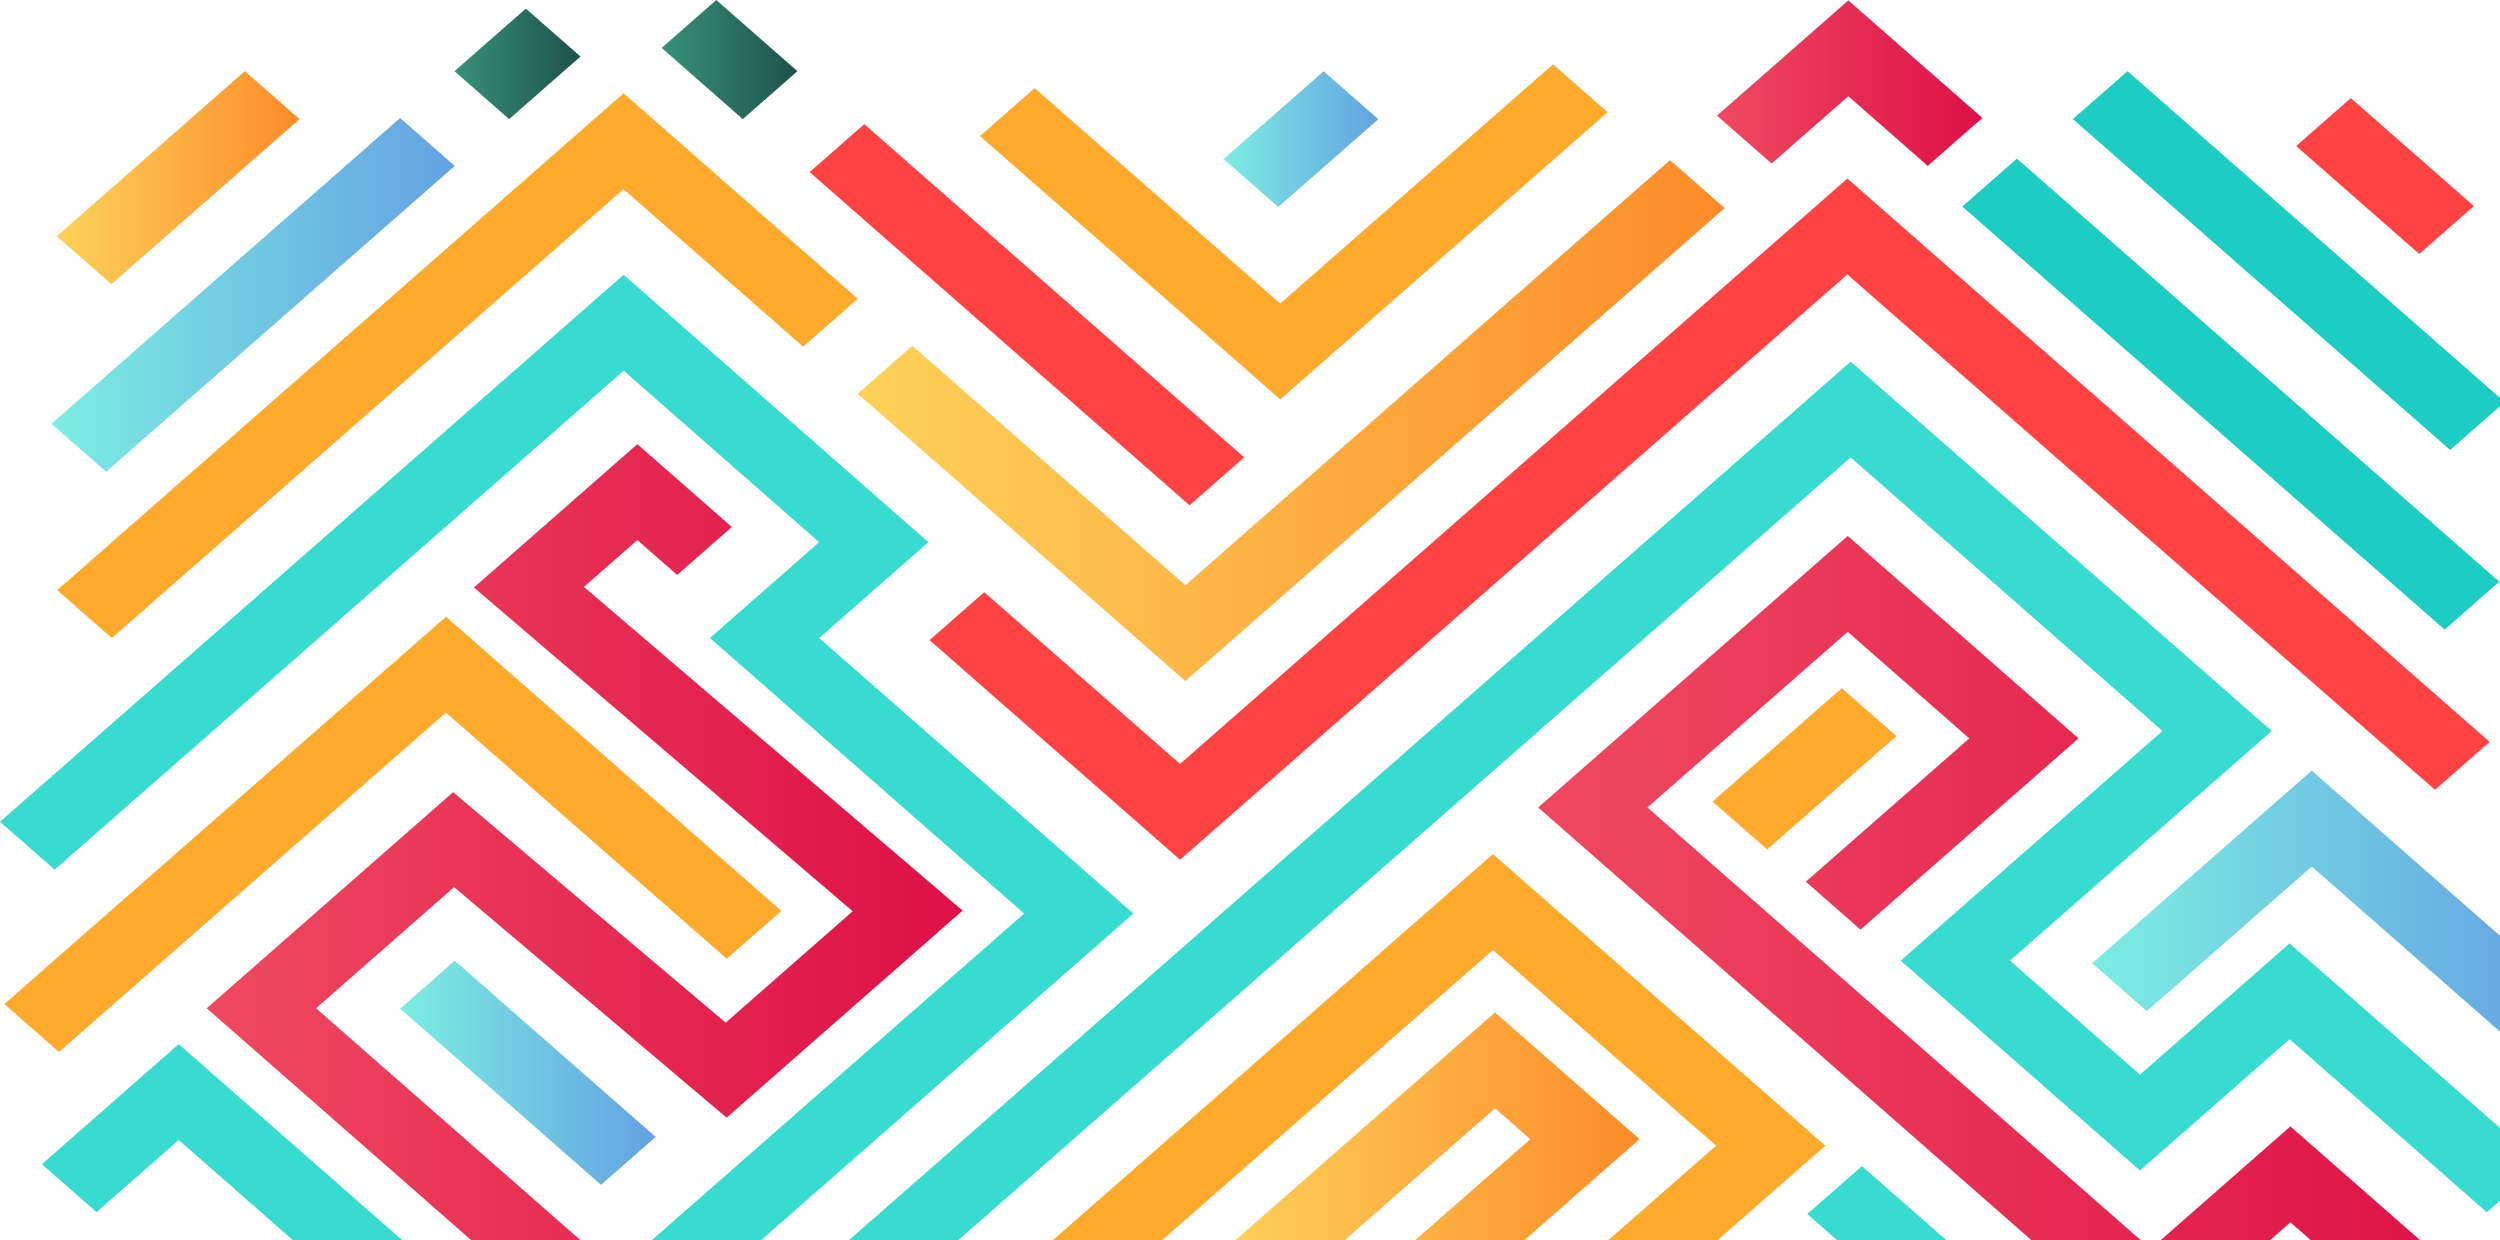 <svg width="502" height="249" viewBox="0 0 502 249" fill="none" xmlns="http://www.w3.org/2000/svg">
<path d="M236.957 172.637L186.66 128.537L197.639 118.907L236.957 153.394L370.954 35.846L499.926 148.97L488.947 158.6L370.954 55.105L236.957 172.637Z" fill="#FF4342"/>
<path d="M177.834 261.823L166.855 252.193L371.613 72.612L456.166 146.776L403.599 192.9L429.708 215.784L459.754 189.429L510.343 233.801L499.364 243.431L459.754 208.672L429.708 235.043L381.661 192.9L434.228 146.776L371.613 91.855L177.834 261.823Z" fill="#37DBCF"/>
<path d="M238.024 136.755L172.228 79.061L183.207 69.431L238.024 117.512L335.34 32.154L346.319 41.783L238.024 136.755Z" fill="url(#paint0_linear_53_3425)"/>
<path d="M134.365 265.226L123.386 255.596L205.65 183.44L142.551 128.111L164.489 108.869L125.229 74.433L10.979 174.627L0 165.014L125.229 55.173L186.427 108.869L164.489 128.111L227.588 183.44L134.365 265.226Z" fill="#37DBCF"/>
<path d="M22.462 128.128L11.483 118.499L125.209 18.73L172.248 59.988L161.269 69.618L125.209 37.989L22.462 128.128Z" fill="#FFAA2C"/>
<path d="M109.323 261.925L41.51 202.462L90.993 159.06L145.712 205.354L171.22 182.981L95.163 117.971L127.983 89.184L146.954 105.823L135.975 115.453L127.983 108.443L117.257 117.852L193.294 182.845L145.906 224.427L91.187 178.132L63.468 202.462L120.302 252.312L109.323 261.925Z" fill="url(#paint1_linear_53_3425)"/>
<path d="M91.317 192.913L80.344 202.537L120.683 237.919L131.655 228.295L91.317 192.913Z" fill="url(#paint2_linear_53_3425)"/>
<path d="M11.852 211.241L0.873 201.611L89.557 123.841L156.905 182.913L145.926 192.526L89.557 143.084L11.852 211.241Z" fill="#FFAA2C"/>
<path d="M73.4 261.823L35.885 228.918L19.378 243.397L8.419 233.767L35.885 209.659L84.378 252.193L73.4 261.823Z" fill="#37DBCF"/>
<path d="M490.189 271.997L459.91 245.439L431.861 270.041L308.863 162.139L371.031 107.61L417.371 148.273L373.592 186.673L362.613 177.043L395.433 148.273L371.031 126.87L330.801 162.139L431.861 250.781L459.91 226.179L501.168 262.368L490.189 271.997Z" fill="url(#paint3_linear_53_3425)"/>
<path d="M502.021 207.175L464.196 173.998L431.085 203.04L420.106 193.41L464.196 154.738L513 197.562L502.021 207.175Z" fill="url(#paint4_linear_53_3425)"/>
<path d="M325.758 265.821L314.779 256.191L344.593 230.058L299.785 190.756L216.784 263.575L205.805 253.946L299.785 171.514L366.531 230.058L325.758 265.821Z" fill="#FFAA2C"/>
<path d="M373.871 234.149L362.898 243.774L385.077 263.227L396.05 253.603L373.871 234.149Z" fill="#37DBCF"/>
<path d="M289.892 263.235L278.933 253.622L307.292 228.748L300.212 222.538L256.199 261.159L245.22 251.53L300.212 203.295L329.23 228.748L289.892 263.235Z" fill="url(#paint5_linear_53_3425)"/>
<path d="M404.996 31.846L394.023 41.47L490.885 126.43L501.858 116.806L404.996 31.846Z" fill="#1DCDC3"/>
<path d="M387.092 33.31L371.148 19.325L355.746 32.834L344.767 23.221L371.148 0.082L398.071 23.68L387.092 33.31Z" fill="url(#paint6_linear_53_3425)"/>
<path d="M80.344 23.693L10.338 85.097L21.311 94.722L91.317 33.318L80.344 23.693Z" fill="url(#paint7_linear_53_3425)"/>
<path d="M427.207 14.289L416.234 23.913L491.987 90.358L502.96 80.734L427.207 14.289Z" fill="#1DCDC3"/>
<path d="M173.55 24.928L162.577 34.553L238.865 101.467L249.838 91.843L173.55 24.928Z" fill="#FF4342"/>
<path d="M257.072 80.201L196.785 27.322L207.764 17.692L257.072 60.958L311.85 12.911L322.81 22.541L257.072 80.201Z" fill="#FFAA2C"/>
<path d="M143.831 3.91156e-05L132.858 9.625L149.152 23.917L160.125 14.292L143.831 3.91156e-05Z" fill="url(#paint8_linear_53_3425)"/>
<path d="M265.796 14.311L245.702 31.936L256.675 41.56L276.768 23.936L265.796 14.311Z" fill="url(#paint9_linear_53_3425)"/>
<path d="M472.044 19.698L461.071 29.323L485.787 51.002L496.76 41.378L472.044 19.698Z" fill="#FF4342"/>
<path d="M49.173 14.29L11.393 47.44L22.367 57.063L60.148 23.913L49.173 14.29Z" fill="url(#paint10_linear_53_3425)"/>
<path d="M105.593 1.725L91.26 14.297L102.232 23.921L116.566 11.349L105.593 1.725Z" fill="url(#paint11_linear_53_3425)"/>
<path d="M369.829 138.185L343.878 160.947L354.851 170.571L380.801 147.809L369.829 138.185Z" fill="#FFAA2C"/>
<defs>
<linearGradient id="paint0_linear_53_3425" x1="172.228" y1="84.454" x2="346.319" y2="84.454" gradientUnits="userSpaceOnUse">
<stop stop-color="#FDD259"/>
<stop offset="1" stop-color="#FD8C28"/>
</linearGradient>
<linearGradient id="paint1_linear_53_3425" x1="41.51" y1="175.563" x2="193.294" y2="175.563" gradientUnits="userSpaceOnUse">
<stop offset="0.02" stop-color="#EF4860"/>
<stop offset="1" stop-color="#DD1047"/>
</linearGradient>
<linearGradient id="paint2_linear_53_3425" x1="80.353" y1="215.414" x2="131.659" y2="215.414" gradientUnits="userSpaceOnUse">
<stop stop-color="#7CEEE2"/>
<stop offset="1" stop-color="#64A2E2"/>
</linearGradient>
<linearGradient id="paint3_linear_53_3425" x1="308.863" y1="189.804" x2="501.168" y2="189.804" gradientUnits="userSpaceOnUse">
<stop offset="0.02" stop-color="#EF4860"/>
<stop offset="1" stop-color="#DD1047"/>
</linearGradient>
<linearGradient id="paint4_linear_53_3425" x1="420.106" y1="180.956" x2="513" y2="180.956" gradientUnits="userSpaceOnUse">
<stop stop-color="#7CEEE2"/>
<stop offset="1" stop-color="#64A2E2"/>
</linearGradient>
<linearGradient id="paint5_linear_53_3425" x1="245.22" y1="233.274" x2="329.23" y2="233.274" gradientUnits="userSpaceOnUse">
<stop stop-color="#FDD259"/>
<stop offset="1" stop-color="#FD8C28"/>
</linearGradient>
<linearGradient id="paint6_linear_53_3425" x1="344.767" y1="16.688" x2="398.071" y2="16.688" gradientUnits="userSpaceOnUse">
<stop offset="0.02" stop-color="#EF4860"/>
<stop offset="1" stop-color="#DD1047"/>
</linearGradient>
<linearGradient id="paint7_linear_53_3425" x1="10.349" y1="59.213" x2="91.313" y2="59.213" gradientUnits="userSpaceOnUse">
<stop stop-color="#7CEEE2"/>
<stop offset="1" stop-color="#64A2E2"/>
</linearGradient>
<linearGradient id="paint8_linear_53_3425" x1="132.857" y1="11.961" x2="160.13" y2="11.961" gradientUnits="userSpaceOnUse">
<stop stop-color="#379278"/>
<stop offset="1" stop-color="#1E514D"/>
</linearGradient>
<linearGradient id="paint9_linear_53_3425" x1="245.708" y1="27.902" x2="276.782" y2="27.902" gradientUnits="userSpaceOnUse">
<stop stop-color="#7CEEE2"/>
<stop offset="1" stop-color="#64A2E2"/>
</linearGradient>
<linearGradient id="paint10_linear_53_3425" x1="11.371" y1="35.683" x2="60.136" y2="35.683" gradientUnits="userSpaceOnUse">
<stop stop-color="#FDD259"/>
<stop offset="1" stop-color="#FD8C28"/>
</linearGradient>
<linearGradient id="paint11_linear_53_3425" x1="91.266" y1="12.816" x2="116.579" y2="12.816" gradientUnits="userSpaceOnUse">
<stop stop-color="#379278"/>
<stop offset="1" stop-color="#1E514D"/>
</linearGradient>
</defs>
</svg>
